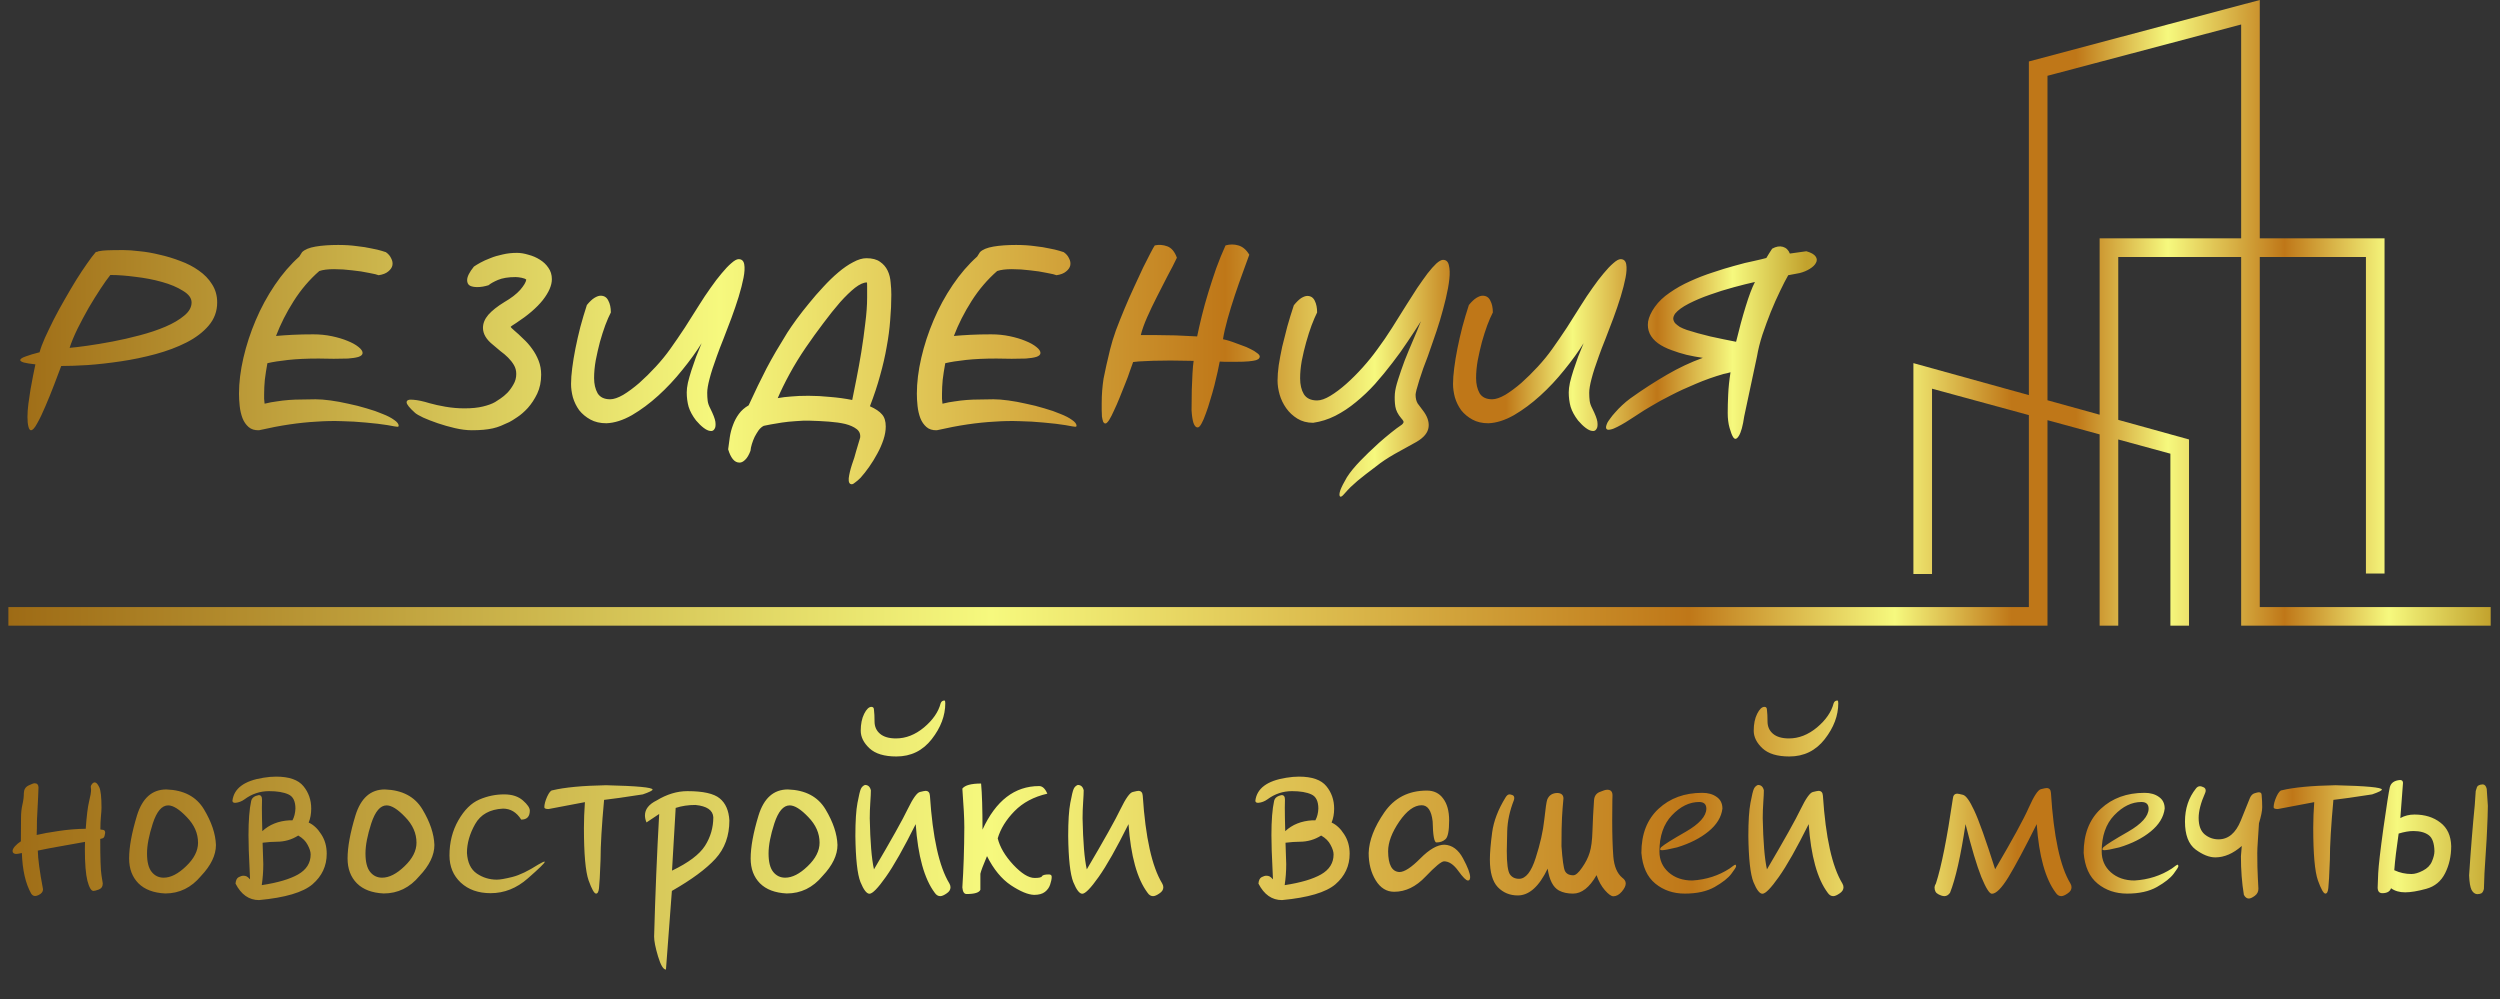 <svg width="2685" height="1073" viewBox="0 0 2685 1073" fill="none" xmlns="http://www.w3.org/2000/svg">
<rect x="0" y="0" width="2685" height="1073" fill="#333333" stroke="none"/>
<path d="M132.5 268.579C137.333 268.579 143.167 268.996 150 269.829C157 270.496 164.167 271.746 171.5 273.579C179 275.246 186.417 277.496 193.75 280.329C201.083 282.996 207.667 286.412 213.5 290.579C219.5 294.746 224.25 299.662 227.75 305.329C231.417 310.996 233.25 317.496 233.25 324.829C233.25 334.329 230.167 342.662 224 349.829C218 356.829 210.083 362.829 200.25 367.829C190.417 372.829 179.333 376.996 167 380.329C154.667 383.662 142.25 386.246 129.75 388.079C117.417 389.912 105.583 391.246 94.25 392.079C83.083 392.746 73.583 393.079 65.75 393.079C63.583 398.912 61 405.746 58 413.579C55 421.412 51.917 428.996 48.75 436.329C45.75 443.496 42.833 449.579 40 454.579C37.333 459.579 35.083 462.079 33.25 462.079C32.083 462.079 31.167 460.746 30.5 458.079C29.833 455.579 29.5 452.162 29.5 447.829C29.5 443.496 29.833 438.746 30.5 433.579C31.167 428.412 31.917 423.329 32.75 418.329C33.75 413.162 34.667 408.246 35.5 403.579C36.5 398.746 37.333 394.662 38 391.329C32.167 390.662 28 389.996 25.5 389.329C23 388.496 21.75 387.662 21.75 386.829C21.75 385.496 23.667 384.162 27.5 382.829C31.5 381.329 36.5 379.829 42.5 378.329C43.667 373.996 45.583 368.829 48.25 362.829C51.083 356.662 54.25 350.079 57.75 343.079C61.417 335.912 65.333 328.746 69.5 321.579C73.667 314.246 77.75 307.329 81.75 300.829C85.917 294.162 89.833 288.246 93.5 283.079C97.167 277.746 100.333 273.579 103 270.579C104 270.579 104.583 270.496 104.75 270.329C105.083 269.996 106 269.746 107.5 269.579C109 269.246 111.583 268.996 115.25 268.829C118.917 268.662 124.667 268.579 132.5 268.579ZM74.75 373.579C79.25 373.246 85.583 372.496 93.75 371.329C102.083 370.162 111.083 368.662 120.75 366.829C130.417 364.996 140.25 362.746 150.25 360.079C160.417 357.412 169.583 354.329 177.75 350.829C185.917 347.329 192.583 343.412 197.75 339.079C203.083 334.746 205.75 329.996 205.75 324.829C205.75 320.162 202.667 315.996 196.5 312.329C190.5 308.496 183 305.329 174 302.829C165.167 300.329 155.667 298.496 145.5 297.329C135.5 295.996 126.5 295.329 118.5 295.329C115.667 298.829 112.167 303.746 108 310.079C103.833 316.412 99.583 323.246 95.25 330.579C91.083 337.912 87.083 345.412 83.25 353.079C79.583 360.579 76.75 367.412 74.75 373.579ZM338.928 428.829C343.428 428.829 348.761 429.246 354.928 430.079C361.094 430.912 367.428 432.079 373.928 433.579C380.594 434.912 387.178 436.579 393.678 438.579C400.178 440.412 405.928 442.412 410.928 444.579C416.094 446.579 420.261 448.746 423.428 451.079C426.594 453.246 428.178 455.329 428.178 457.329C428.178 457.996 427.678 458.329 426.678 458.329C425.844 458.329 422.344 457.746 416.178 456.579C410.178 455.579 402.428 454.662 392.928 453.829C384.428 452.996 375.844 452.496 367.178 452.329C358.511 451.996 349.511 452.162 340.178 452.829C330.844 453.329 321.094 454.329 310.928 455.829C300.761 457.329 289.844 459.412 278.178 462.079C273.511 462.246 269.761 461.079 266.928 458.579C264.094 456.079 261.928 452.912 260.428 449.079C258.928 445.079 257.928 440.746 257.428 436.079C256.928 431.412 256.678 426.996 256.678 422.829C256.678 410.829 258.261 397.996 261.428 384.329C264.594 370.662 269.011 357.162 274.678 343.829C280.344 330.496 287.178 317.912 295.178 306.079C303.178 294.246 311.928 284.079 321.428 275.579L324.428 270.829C327.261 267.996 332.094 265.996 338.928 264.829C345.761 263.662 353.844 263.079 363.178 263.079C370.511 263.079 377.178 263.496 383.178 264.329C389.344 264.996 394.594 265.829 398.928 266.829C403.428 267.662 407.011 268.496 409.678 269.329C412.344 270.162 413.928 270.662 414.428 270.829C417.094 272.662 419.011 274.912 420.178 277.579C421.511 280.079 421.928 282.579 421.428 285.079C420.928 287.412 419.428 289.579 416.928 291.579C414.594 293.579 411.178 294.912 406.678 295.579C405.178 294.912 401.678 294.079 396.178 293.079C390.844 291.912 384.844 290.996 378.178 290.329C371.678 289.496 365.178 289.079 358.678 289.079C352.178 289.079 346.928 289.746 342.928 291.079C332.428 300.246 323.261 310.996 315.428 323.329C307.594 335.662 301.261 348.162 296.428 360.829C301.761 360.329 307.761 359.912 314.428 359.579C321.094 359.246 328.428 359.079 336.428 359.079C343.428 359.079 350.094 359.746 356.428 361.079C362.761 362.412 368.344 364.079 373.178 366.079C378.178 368.079 382.094 370.246 384.928 372.579C387.928 374.912 389.428 377.079 389.428 379.079C389.428 380.912 387.928 382.329 384.928 383.329C382.094 384.162 378.344 384.746 373.678 385.079C369.178 385.246 364.094 385.329 358.428 385.329C352.928 385.162 347.511 385.079 342.178 385.079C329.511 385.079 318.594 385.579 309.428 386.579C300.261 387.579 292.844 388.746 287.178 390.079C286.011 396.412 285.094 402.329 284.428 407.829C283.928 413.162 283.678 418.246 283.678 423.079C283.678 424.912 283.678 426.662 283.678 428.329C283.844 429.996 284.011 431.746 284.178 433.579C288.844 432.412 293.261 431.579 297.428 431.079C301.594 430.412 305.844 429.912 310.178 429.579C314.511 429.246 319.011 429.079 323.678 429.079C328.344 428.912 333.428 428.829 338.928 428.829ZM555.205 271.579C559.038 271.579 563.122 272.246 567.455 273.579C571.955 274.746 576.038 276.496 579.705 278.829C583.538 281.162 586.622 284.079 588.955 287.579C591.455 291.079 592.705 295.162 592.705 299.829C592.705 306.496 589.455 313.996 582.955 322.329C576.455 330.496 566.955 338.662 554.455 346.829C550.455 349.329 548.455 350.746 548.455 351.079C548.455 351.412 549.788 352.746 552.455 355.079C555.455 357.579 558.622 360.496 561.955 363.829C565.455 366.996 568.622 370.579 571.455 374.579C574.288 378.412 576.622 382.662 578.455 387.329C580.288 391.996 581.205 396.996 581.205 402.329C581.205 409.996 579.788 416.829 576.955 422.829C574.122 428.662 570.788 433.746 566.955 438.079C563.122 442.246 559.288 445.579 555.455 448.079C551.788 450.579 548.955 452.329 546.955 453.329C543.788 454.829 540.788 456.162 537.955 457.329C535.122 458.496 532.205 459.412 529.205 460.079C526.205 460.746 522.872 461.246 519.205 461.579C515.538 461.912 511.372 462.079 506.705 462.079C501.205 462.079 495.205 461.329 488.705 459.829C482.205 458.329 476.038 456.579 470.205 454.579C464.372 452.579 459.205 450.579 454.705 448.579C450.205 446.412 447.288 444.746 445.955 443.579C439.788 438.079 436.705 434.246 436.705 432.079C436.705 429.746 439.038 428.829 443.705 429.329C448.538 429.662 454.455 430.912 461.455 433.079C466.122 434.412 471.788 435.662 478.455 436.829C485.288 437.996 492.038 438.579 498.705 438.579C506.705 438.579 513.372 437.912 518.705 436.579C524.205 435.246 528.538 433.662 531.705 431.829C533.038 430.996 534.955 429.746 537.455 428.079C539.955 426.412 542.455 424.329 544.955 421.829C547.455 419.162 549.622 416.162 551.455 412.829C553.455 409.496 554.455 405.746 554.455 401.579C554.455 398.079 553.622 394.912 551.955 392.079C550.288 389.246 548.205 386.579 545.705 384.079C543.205 381.579 540.455 379.246 537.455 377.079C534.622 374.746 531.955 372.496 529.455 370.329C522.288 364.662 518.705 358.579 518.705 352.079C518.705 347.246 520.622 342.579 524.455 338.079C528.455 333.579 534.122 329.079 541.455 324.579C548.955 320.246 554.705 315.829 558.705 311.329C562.705 306.662 564.872 302.996 565.205 300.329C564.372 299.496 562.705 298.829 560.205 298.329C557.705 297.829 555.538 297.579 553.705 297.579C546.038 297.579 539.788 298.579 534.955 300.579C530.288 302.579 526.872 304.496 524.705 306.329C520.372 307.662 516.372 308.329 512.705 308.329C509.372 308.329 506.705 307.829 504.705 306.829C502.705 305.662 501.705 303.662 501.705 300.829C501.705 297.162 504.122 292.329 508.955 286.329C510.622 285.162 512.955 283.746 515.955 282.079C518.955 280.412 522.455 278.829 526.455 277.329C530.455 275.662 534.872 274.329 539.705 273.329C544.538 272.162 549.705 271.579 555.205 271.579ZM793.303 278.329C796.636 278.329 798.636 280.162 799.303 283.829C799.969 287.496 799.719 292.329 798.553 298.329C797.386 304.329 795.636 311.162 793.303 318.829C790.969 326.329 788.386 333.912 785.553 341.579C782.719 349.246 779.886 356.662 777.053 363.829C774.219 370.829 771.886 376.912 770.053 382.079C766.386 392.079 763.719 400.329 762.053 406.829C760.386 413.162 759.553 418.162 759.553 421.829C759.553 424.996 759.719 427.912 760.053 430.579C760.386 433.079 761.303 435.746 762.803 438.579C765.969 444.912 767.803 449.662 768.303 452.829C768.803 456.662 768.469 459.329 767.303 460.829C766.303 462.496 764.803 463.162 762.803 462.829C760.803 462.662 758.469 461.579 755.803 459.579C753.136 457.579 750.386 454.912 747.553 451.579C743.719 446.579 741.053 441.662 739.553 436.829C738.219 431.996 737.553 426.829 737.553 421.329C737.553 418.496 737.969 415.079 738.803 411.079C739.803 406.912 741.053 402.496 742.553 397.829C744.053 393.162 745.719 388.329 747.553 383.329C749.553 378.329 751.553 373.412 753.553 368.579C747.886 377.746 740.969 387.329 732.803 397.329C724.803 407.329 716.219 416.496 707.053 424.829C697.886 433.162 688.469 440.162 678.803 445.829C669.136 451.329 659.969 454.246 651.303 454.579C644.636 454.579 638.886 453.246 634.053 450.579C629.219 447.912 625.219 444.579 622.053 440.579C619.053 436.412 616.803 431.829 615.303 426.829C613.969 421.829 613.303 416.996 613.303 412.329C613.303 407.496 613.719 401.829 614.553 395.329C615.386 388.662 616.553 381.579 618.053 374.079C619.553 366.579 621.303 358.912 623.303 351.079C625.469 343.079 627.803 335.246 630.303 327.579C633.303 323.912 636.053 321.329 638.553 319.829C641.053 318.329 643.219 317.579 645.053 317.579C648.886 317.579 651.636 319.329 653.303 322.829C655.136 326.162 656.053 330.412 656.053 335.579C654.219 339.079 652.219 343.662 650.053 349.329C648.053 354.829 646.136 360.829 644.303 367.329C642.636 373.662 641.136 380.246 639.803 387.079C638.636 393.746 638.053 400.079 638.053 406.079C638.053 412.412 639.303 417.829 641.803 422.329C644.469 426.662 648.969 428.829 655.303 428.829C659.136 428.829 663.803 427.246 669.303 424.079C674.803 420.746 680.553 416.496 686.553 411.329C692.553 405.996 698.469 400.162 704.303 393.829C710.136 387.496 715.303 381.162 719.803 374.829C724.803 367.829 730.053 360.162 735.553 351.829C741.053 343.329 746.219 335.162 751.053 327.329C754.886 321.162 758.886 315.162 763.053 309.329C767.219 303.329 771.219 298.079 775.053 293.579C778.886 288.912 782.386 285.246 785.553 282.579C788.719 279.746 791.303 278.329 793.303 278.329ZM865.541 373.079C859.041 382.579 853.208 392.079 848.041 401.579C842.874 411.079 838.624 419.746 835.291 427.579C839.958 426.746 844.791 426.162 849.791 425.829C854.791 425.329 860.958 425.079 868.291 425.079C875.791 425.079 883.624 425.496 891.791 426.329C899.958 426.996 907.791 428.079 915.291 429.579C916.458 423.746 917.958 416.246 919.791 407.079C921.624 397.912 923.374 388.246 925.041 378.079C926.708 367.746 928.124 357.496 929.291 347.329C930.624 336.996 931.291 327.829 931.291 319.829C931.291 314.829 931.291 310.829 931.291 307.829C931.291 304.829 931.208 303.329 931.041 303.329C927.541 303.329 923.291 305.246 918.291 309.079C913.458 312.912 908.124 318.079 902.291 324.579C896.624 331.079 890.624 338.579 884.291 347.079C877.958 355.412 871.708 364.079 865.541 373.079ZM870.291 451.829C864.958 451.662 859.624 451.829 854.291 452.329C849.124 452.662 844.291 453.162 839.791 453.829C835.291 454.496 831.291 455.162 827.791 455.829C824.291 456.496 821.791 456.996 820.291 457.329C818.291 458.329 816.458 459.912 814.791 462.079C813.291 464.246 811.874 466.579 810.541 469.079C809.374 471.579 808.374 474.162 807.541 476.829C806.708 479.496 806.208 481.912 806.041 484.079C804.374 488.579 802.458 491.829 800.291 493.829C798.291 495.829 796.291 496.829 794.291 496.829C791.458 496.829 789.041 495.579 787.041 493.079C785.041 490.579 783.374 487.079 782.041 482.579C782.541 478.412 783.124 474.079 783.791 469.579C784.458 465.079 785.624 460.662 787.291 456.329C788.791 452.162 790.874 448.246 793.541 444.579C796.208 440.912 799.708 437.829 804.041 435.329C807.708 427.496 811.041 420.412 814.041 414.079C817.208 407.746 820.291 401.579 823.291 395.579C826.458 389.579 829.791 383.579 833.291 377.579C836.958 371.412 841.041 364.662 845.541 357.329C848.208 353.162 851.541 348.329 855.541 342.829C859.708 337.162 864.208 331.412 869.041 325.579C873.874 319.579 878.958 313.746 884.291 308.079C889.624 302.246 894.958 297.079 900.291 292.579C905.791 287.912 911.124 284.246 916.291 281.579C921.458 278.746 926.208 277.329 930.541 277.329C936.708 277.329 941.541 278.579 945.041 281.079C948.708 283.579 951.458 286.746 953.291 290.579C955.124 294.412 956.208 298.662 956.541 303.329C957.041 307.829 957.291 312.246 957.291 316.579C957.291 325.579 956.874 334.746 956.041 344.079C955.374 353.246 954.124 362.746 952.291 372.579C950.624 382.246 948.291 392.412 945.291 403.079C942.458 413.579 938.791 424.662 934.291 436.329C940.291 438.996 944.624 441.912 947.291 445.079C949.958 448.079 951.291 452.412 951.291 458.079C951.291 462.579 950.458 467.329 948.791 472.329C947.124 477.329 944.958 482.246 942.291 487.079C939.624 492.079 936.708 496.829 933.541 501.329C930.374 505.829 927.291 509.746 924.291 513.079C922.124 515.246 920.208 516.912 918.541 518.079C917.041 519.412 915.791 520.079 914.791 520.079C912.291 520.079 911.208 517.912 911.541 513.579C912.041 509.412 913.208 504.496 915.041 498.829C916.874 493.829 918.374 488.996 919.541 484.329C920.874 479.662 922.291 474.912 923.791 470.079C924.291 466.246 923.041 463.162 920.041 460.829C917.041 458.496 912.958 456.662 907.791 455.329C902.791 454.162 896.958 453.329 890.291 452.829C883.624 452.329 876.958 451.996 870.291 451.829ZM1066.96 428.829C1071.46 428.829 1076.79 429.246 1082.96 430.079C1089.12 430.912 1095.46 432.079 1101.96 433.579C1108.62 434.912 1115.21 436.579 1121.71 438.579C1128.21 440.412 1133.96 442.412 1138.96 444.579C1144.12 446.579 1148.29 448.746 1151.46 451.079C1154.62 453.246 1156.21 455.329 1156.21 457.329C1156.21 457.996 1155.71 458.329 1154.71 458.329C1153.87 458.329 1150.37 457.746 1144.21 456.579C1138.21 455.579 1130.46 454.662 1120.96 453.829C1112.46 452.996 1103.87 452.496 1095.21 452.329C1086.54 451.996 1077.54 452.162 1068.21 452.829C1058.87 453.329 1049.12 454.329 1038.96 455.829C1028.79 457.329 1017.87 459.412 1006.21 462.079C1001.54 462.246 997.788 461.079 994.955 458.579C992.122 456.079 989.955 452.912 988.455 449.079C986.955 445.079 985.955 440.746 985.455 436.079C984.955 431.412 984.705 426.996 984.705 422.829C984.705 410.829 986.288 397.996 989.455 384.329C992.622 370.662 997.038 357.162 1002.71 343.829C1008.37 330.496 1015.21 317.912 1023.21 306.079C1031.21 294.246 1039.96 284.079 1049.46 275.579L1052.46 270.829C1055.29 267.996 1060.12 265.996 1066.96 264.829C1073.79 263.662 1081.87 263.079 1091.21 263.079C1098.54 263.079 1105.21 263.496 1111.21 264.329C1117.37 264.996 1122.62 265.829 1126.96 266.829C1131.46 267.662 1135.04 268.496 1137.71 269.329C1140.37 270.162 1141.96 270.662 1142.46 270.829C1145.12 272.662 1147.04 274.912 1148.21 277.579C1149.54 280.079 1149.96 282.579 1149.46 285.079C1148.96 287.412 1147.46 289.579 1144.96 291.579C1142.62 293.579 1139.21 294.912 1134.71 295.579C1133.21 294.912 1129.71 294.079 1124.21 293.079C1118.87 291.912 1112.87 290.996 1106.21 290.329C1099.71 289.496 1093.21 289.079 1086.71 289.079C1080.21 289.079 1074.96 289.746 1070.96 291.079C1060.46 300.246 1051.29 310.996 1043.46 323.329C1035.62 335.662 1029.29 348.162 1024.46 360.829C1029.79 360.329 1035.79 359.912 1042.46 359.579C1049.12 359.246 1056.46 359.079 1064.46 359.079C1071.46 359.079 1078.12 359.746 1084.46 361.079C1090.79 362.412 1096.37 364.079 1101.21 366.079C1106.21 368.079 1110.12 370.246 1112.96 372.579C1115.96 374.912 1117.46 377.079 1117.46 379.079C1117.46 380.912 1115.96 382.329 1112.96 383.329C1110.12 384.162 1106.37 384.746 1101.71 385.079C1097.21 385.246 1092.12 385.329 1086.46 385.329C1080.96 385.162 1075.54 385.079 1070.21 385.079C1057.54 385.079 1046.62 385.579 1037.46 386.579C1028.29 387.579 1020.87 388.746 1015.21 390.079C1014.04 396.412 1013.12 402.329 1012.46 407.829C1011.96 413.162 1011.71 418.246 1011.71 423.079C1011.71 424.912 1011.71 426.662 1011.71 428.329C1011.87 429.996 1012.04 431.746 1012.21 433.579C1016.87 432.412 1021.29 431.579 1025.46 431.079C1029.62 430.412 1033.87 429.912 1038.21 429.579C1042.54 429.246 1047.04 429.079 1051.71 429.079C1056.37 428.912 1061.46 428.829 1066.96 428.829ZM1216.98 388.829C1216.15 391.162 1214.98 394.412 1213.48 398.579C1212.15 402.746 1210.48 407.246 1208.48 412.079C1206.65 416.912 1204.65 421.912 1202.48 427.079C1200.48 432.079 1198.48 436.662 1196.48 440.829C1194.65 444.996 1192.9 448.412 1191.23 451.079C1189.57 453.579 1188.23 454.829 1187.23 454.829C1186.23 454.829 1185.4 454.162 1184.73 452.829C1184.23 451.329 1183.82 449.496 1183.48 447.329C1183.32 445.162 1183.23 442.829 1183.23 440.329C1183.23 437.662 1183.23 435.162 1183.23 432.829C1183.23 428.162 1183.4 423.746 1183.73 419.579C1184.07 415.246 1184.57 410.912 1185.23 406.579C1186.07 402.079 1187.07 397.329 1188.23 392.329C1189.4 387.329 1190.73 381.662 1192.23 375.329C1193.73 369.162 1195.82 362.329 1198.48 354.829C1201.32 347.329 1204.4 339.579 1207.73 331.579C1211.07 323.579 1214.48 315.829 1217.98 308.329C1221.48 300.662 1224.73 293.662 1227.73 287.329C1230.9 280.996 1233.57 275.746 1235.73 271.579C1237.9 267.412 1239.4 264.746 1240.23 263.579C1244.73 262.579 1249.23 262.912 1253.73 264.579C1258.23 266.246 1261.65 270.329 1263.98 276.829C1261.32 282.496 1257.98 288.996 1253.98 296.329C1250.15 303.662 1246.32 311.162 1242.48 318.829C1238.65 326.329 1235.15 333.662 1231.98 340.829C1228.82 347.996 1226.57 354.329 1225.23 359.829C1229.07 359.829 1233.48 359.829 1238.48 359.829C1243.65 359.829 1248.9 359.912 1254.23 360.079C1259.73 360.079 1265.15 360.246 1270.48 360.579C1275.98 360.746 1281.07 360.996 1285.73 361.329C1287.07 354.829 1288.73 347.496 1290.73 339.329C1292.73 331.162 1295.07 322.746 1297.73 314.079C1300.4 305.412 1303.23 296.746 1306.23 288.079C1309.4 279.412 1312.73 271.246 1316.23 263.579C1320.9 262.246 1325.48 262.246 1329.98 263.579C1334.65 264.912 1338.57 268.246 1341.73 273.579C1339.9 278.746 1337.57 285.162 1334.73 292.829C1331.9 300.496 1329.07 308.579 1326.23 317.079C1323.4 325.579 1320.82 333.996 1318.48 342.329C1316.15 350.662 1314.48 357.996 1313.48 364.329C1313.65 364.329 1314.73 364.579 1316.73 365.079C1318.73 365.579 1321.15 366.329 1323.98 367.329C1326.98 368.329 1330.15 369.496 1333.48 370.829C1336.98 371.996 1340.15 373.329 1342.98 374.829C1345.82 376.162 1348.15 377.579 1349.98 379.079C1351.98 380.412 1352.98 381.746 1352.98 383.079C1352.98 383.579 1352.73 384.162 1352.23 384.829C1351.9 385.496 1350.82 386.162 1348.98 386.829C1347.32 387.329 1344.73 387.746 1341.23 388.079C1337.9 388.412 1333.15 388.579 1326.98 388.579H1315.73C1313.9 388.579 1311.98 388.496 1309.98 388.329C1309.48 390.996 1308.73 394.662 1307.73 399.329C1306.73 403.829 1305.57 408.746 1304.23 414.079C1302.9 419.246 1301.4 424.496 1299.73 429.829C1298.23 435.162 1296.65 439.996 1294.98 444.329C1293.48 448.662 1291.98 452.162 1290.48 454.829C1288.98 457.662 1287.57 459.079 1286.23 459.079C1284.4 459.079 1282.9 457.412 1281.73 454.079C1280.73 450.746 1280.07 446.246 1279.73 440.579C1279.73 432.746 1279.82 425.412 1279.98 418.579C1280.15 412.746 1280.4 406.912 1280.73 401.079C1281.07 395.079 1281.48 390.579 1281.98 387.579C1277.48 387.412 1272.23 387.329 1266.23 387.329C1260.23 387.162 1254.15 387.162 1247.98 387.329C1241.82 387.329 1235.9 387.496 1230.23 387.829C1224.73 387.996 1220.32 388.329 1216.98 388.829ZM1549.83 279.079C1553.16 279.079 1555.25 280.996 1556.08 284.829C1557.08 288.662 1557.25 293.662 1556.58 299.829C1555.91 305.996 1554.66 312.912 1552.83 320.579C1551 328.246 1548.91 335.996 1546.58 343.829C1544.25 351.496 1541.83 358.829 1539.33 365.829C1537 372.662 1535 378.412 1533.33 383.079C1531.83 386.912 1530.25 391.079 1528.58 395.579C1527.08 400.079 1525.66 404.329 1524.33 408.329C1523.16 412.162 1522.16 415.579 1521.33 418.579C1520.66 421.412 1520.33 423.162 1520.33 423.829C1520.33 427.662 1521.08 430.829 1522.58 433.329C1524.25 435.662 1526 437.996 1527.83 440.329C1532.83 446.662 1535 452.746 1534.33 458.579C1533.66 464.579 1529.33 469.912 1521.33 474.579C1513.5 478.912 1505.66 483.246 1497.83 487.579C1490 492.079 1483.5 496.412 1478.33 500.579C1474 503.912 1470.16 506.829 1466.83 509.329C1463.66 511.829 1460.75 514.162 1458.08 516.329C1455.41 518.662 1452.91 520.912 1450.58 523.079C1448.41 525.246 1446.16 527.662 1443.83 530.329C1441.5 533.162 1439.91 534.079 1439.08 533.079C1438.25 532.079 1438.41 529.829 1439.58 526.329C1440.91 522.829 1443.25 518.246 1446.58 512.579C1450.08 507.079 1455 501.079 1461.33 494.579C1463.33 492.579 1466.08 489.829 1469.58 486.329C1473.08 482.996 1476.91 479.412 1481.08 475.579C1485.25 471.912 1489.5 468.329 1493.83 464.829C1498.16 461.329 1502.08 458.412 1505.58 456.079C1506.41 455.412 1507 454.662 1507.33 453.829C1507.83 452.996 1507 451.412 1504.83 449.079C1501.33 444.912 1499.25 440.746 1498.58 436.579C1497.91 432.246 1497.75 427.662 1498.08 422.829C1498.41 418.829 1499.58 413.746 1501.58 407.579C1503.58 401.246 1505.91 394.496 1508.58 387.329C1511.41 380.162 1514.41 372.912 1517.58 365.579C1520.75 358.246 1523.58 351.412 1526.08 345.079C1521.75 351.912 1517 359.162 1511.83 366.829C1506.83 374.496 1501.33 382.162 1495.33 389.829C1489.5 397.496 1483.33 404.996 1476.83 412.329C1470.33 419.496 1463.5 425.996 1456.33 431.829C1449.33 437.662 1441.91 442.579 1434.08 446.579C1426.41 450.412 1418.5 452.912 1410.33 454.079C1403.83 454.079 1398.16 452.579 1393.33 449.579C1388.5 446.579 1384.5 442.829 1381.33 438.329C1378.16 433.829 1375.83 428.996 1374.33 423.829C1372.83 418.496 1372.08 413.496 1372.08 408.829C1372.08 403.996 1372.5 398.496 1373.33 392.329C1374.33 385.996 1375.58 379.329 1377.08 372.329C1378.75 365.329 1380.58 358.079 1382.58 350.579C1384.75 342.912 1387.08 335.329 1389.58 327.829C1392.58 324.162 1395.25 321.579 1397.58 320.079C1400.08 318.579 1402.25 317.829 1404.08 317.829C1407.75 317.829 1410.41 319.579 1412.08 323.079C1413.75 326.412 1414.58 330.579 1414.58 335.579C1412.75 339.246 1410.75 343.912 1408.58 349.579C1406.58 355.079 1404.66 361.079 1402.83 367.579C1401 374.079 1399.41 380.746 1398.08 387.579C1396.91 394.246 1396.33 400.496 1396.33 406.329C1396.33 413.162 1397.66 418.829 1400.33 423.329C1403.16 427.829 1407.91 430.079 1414.58 430.079C1418.58 430.079 1423.33 428.412 1428.83 425.079C1434.33 421.746 1440 417.496 1445.83 412.329C1451.83 406.996 1457.75 401.079 1463.58 394.579C1469.41 388.079 1474.66 381.579 1479.33 375.079C1484.66 367.912 1489.91 360.246 1495.08 352.079C1500.25 343.746 1505.41 335.496 1510.58 327.329C1514.41 321.162 1518.25 315.162 1522.08 309.329C1526.08 303.496 1529.75 298.329 1533.08 293.829C1536.58 289.329 1539.75 285.746 1542.58 283.079C1545.58 280.412 1548 279.079 1549.83 279.079ZM1740.57 278.329C1743.9 278.329 1745.9 280.162 1746.57 283.829C1747.24 287.496 1746.99 292.329 1745.82 298.329C1744.65 304.329 1742.9 311.162 1740.57 318.829C1738.24 326.329 1735.65 333.912 1732.82 341.579C1729.99 349.246 1727.15 356.662 1724.32 363.829C1721.49 370.829 1719.15 376.912 1717.32 382.079C1713.65 392.079 1710.99 400.329 1709.32 406.829C1707.65 413.162 1706.82 418.162 1706.82 421.829C1706.82 424.996 1706.99 427.912 1707.32 430.579C1707.65 433.079 1708.57 435.746 1710.07 438.579C1713.24 444.912 1715.07 449.662 1715.57 452.829C1716.07 456.662 1715.74 459.329 1714.57 460.829C1713.57 462.496 1712.07 463.162 1710.07 462.829C1708.07 462.662 1705.74 461.579 1703.07 459.579C1700.4 457.579 1697.65 454.912 1694.82 451.579C1690.99 446.579 1688.32 441.662 1686.82 436.829C1685.49 431.996 1684.82 426.829 1684.82 421.329C1684.82 418.496 1685.24 415.079 1686.07 411.079C1687.07 406.912 1688.32 402.496 1689.82 397.829C1691.32 393.162 1692.99 388.329 1694.82 383.329C1696.82 378.329 1698.82 373.412 1700.82 368.579C1695.15 377.746 1688.24 387.329 1680.07 397.329C1672.07 407.329 1663.49 416.496 1654.32 424.829C1645.15 433.162 1635.74 440.162 1626.07 445.829C1616.4 451.329 1607.24 454.246 1598.57 454.579C1591.9 454.579 1586.15 453.246 1581.32 450.579C1576.49 447.912 1572.49 444.579 1569.32 440.579C1566.32 436.412 1564.07 431.829 1562.57 426.829C1561.24 421.829 1560.57 416.996 1560.57 412.329C1560.57 407.496 1560.99 401.829 1561.82 395.329C1562.65 388.662 1563.82 381.579 1565.32 374.079C1566.82 366.579 1568.57 358.912 1570.57 351.079C1572.74 343.079 1575.07 335.246 1577.57 327.579C1580.57 323.912 1583.32 321.329 1585.82 319.829C1588.32 318.329 1590.49 317.579 1592.32 317.579C1596.15 317.579 1598.9 319.329 1600.57 322.829C1602.4 326.162 1603.32 330.412 1603.32 335.579C1601.49 339.079 1599.49 343.662 1597.32 349.329C1595.32 354.829 1593.4 360.829 1591.57 367.329C1589.9 373.662 1588.4 380.246 1587.07 387.079C1585.9 393.746 1585.32 400.079 1585.32 406.079C1585.32 412.412 1586.57 417.829 1589.07 422.329C1591.74 426.662 1596.24 428.829 1602.57 428.829C1606.4 428.829 1611.07 427.246 1616.57 424.079C1622.07 420.746 1627.82 416.496 1633.82 411.329C1639.82 405.996 1645.74 400.162 1651.57 393.829C1657.4 387.496 1662.57 381.162 1667.07 374.829C1672.07 367.829 1677.32 360.162 1682.82 351.829C1688.32 343.329 1693.49 335.162 1698.32 327.329C1702.15 321.162 1706.15 315.162 1710.32 309.329C1714.49 303.329 1718.49 298.079 1722.32 293.579C1726.15 288.912 1729.65 285.246 1732.82 282.579C1735.99 279.746 1738.57 278.329 1740.57 278.329ZM1811.56 354.329C1818.72 356.662 1827.14 358.996 1836.81 361.329C1846.64 363.496 1855.89 365.412 1864.56 367.079C1867.89 353.246 1871.31 340.662 1874.81 329.329C1878.31 317.829 1881.64 308.996 1884.81 302.829C1878.14 304.329 1870.47 306.246 1861.81 308.579C1853.14 310.912 1844.64 313.579 1836.31 316.579C1828.14 319.412 1820.64 322.579 1813.81 326.079C1806.97 329.579 1802.06 333.162 1799.06 336.829C1797.72 338.829 1797.06 340.662 1797.06 342.329C1797.22 343.996 1797.89 345.579 1799.06 347.079C1800.39 348.412 1802.06 349.746 1804.06 351.079C1806.22 352.246 1808.72 353.329 1811.56 354.329ZM1751.06 427.829C1764.39 418.329 1777.39 409.912 1790.06 402.579C1802.89 395.079 1815.81 388.996 1828.81 384.329C1822.97 383.496 1817.14 382.412 1811.31 381.079C1805.47 379.579 1800.14 377.912 1795.31 376.079C1789.64 374.079 1784.72 371.579 1780.56 368.579C1776.56 365.579 1773.64 362.162 1771.81 358.329C1769.97 354.329 1769.39 349.996 1770.06 345.329C1770.89 340.496 1773.31 335.246 1777.31 329.579C1781.31 323.912 1786.64 318.829 1793.31 314.329C1799.97 309.662 1807.22 305.579 1815.06 302.079C1823.06 298.412 1831.22 295.246 1839.56 292.579C1847.89 289.746 1855.81 287.329 1863.31 285.329C1870.81 283.162 1877.56 281.496 1883.56 280.329C1889.56 278.996 1894.06 277.912 1897.06 277.079C1897.89 275.579 1898.89 273.912 1900.06 272.079C1901.39 270.079 1902.47 268.412 1903.31 267.079C1907.47 264.746 1911.31 264.079 1914.81 265.079C1918.31 266.079 1920.81 268.496 1922.31 272.329L1940.06 269.829C1945.22 271.329 1948.56 273.246 1950.06 275.579C1951.56 277.746 1951.64 279.996 1950.31 282.329C1949.14 284.662 1946.89 286.829 1943.56 288.829C1940.39 290.829 1936.72 292.329 1932.56 293.329L1920.56 295.579C1918.06 299.912 1915.14 305.579 1911.81 312.579C1908.47 319.412 1905.14 326.912 1901.81 335.079C1898.64 343.079 1895.64 351.246 1892.81 359.579C1890.14 367.912 1888.22 375.579 1887.06 382.579L1873.31 447.079C1871.81 457.412 1869.89 464.412 1867.56 468.079C1865.22 471.912 1863.14 472.329 1861.31 469.329C1860.14 467.496 1858.89 464.246 1857.56 459.579C1856.22 454.912 1855.56 449.579 1855.56 443.579C1855.56 437.746 1855.72 431.162 1856.06 423.829C1856.39 416.329 1857.22 408.329 1858.56 399.829C1857.22 400.162 1855.97 400.496 1854.81 400.829C1853.81 400.996 1852.64 401.246 1851.31 401.579C1840.81 404.579 1830.72 408.162 1821.06 412.329C1811.39 416.329 1802.56 420.412 1794.56 424.579C1786.56 428.579 1779.56 432.412 1773.56 436.079C1767.56 439.579 1762.97 442.412 1759.81 444.579C1758.64 445.412 1756.72 446.662 1754.06 448.329C1751.56 449.996 1748.81 451.746 1745.81 453.579C1742.81 455.412 1739.81 457.079 1736.81 458.579C1733.97 460.079 1731.56 460.996 1729.56 461.329C1727.39 461.829 1725.97 461.579 1725.31 460.579C1724.47 459.579 1724.81 457.412 1726.31 454.079C1726.81 453.079 1727.81 451.579 1729.31 449.579C1730.81 447.412 1732.64 445.162 1734.81 442.829C1736.97 440.329 1739.39 437.829 1742.06 435.329C1744.89 432.662 1747.89 430.162 1751.06 427.829Z" fill="url(#paint0_linear)"/>
<path d="M13.496 914.018C13.496 912.504 14.404 910.738 16.221 908.72C18.138 906.701 20.207 904.986 22.427 903.573C22.528 893.28 22.578 884.905 22.578 878.446C22.578 873.199 23.083 868.406 24.092 864.066C25.101 859.727 25.605 855.64 25.605 851.806C25.706 847.971 27.371 845.246 30.601 843.632C33.931 842.017 36.1 841.21 37.109 841.21C39.733 841.21 41.146 842.623 41.348 845.448C41.348 848.173 40.793 860.03 39.683 881.02C39.683 887.175 39.582 892.423 39.38 896.762C45.132 895.349 52.902 893.936 62.69 892.523C72.58 891.01 82.368 890.202 92.056 890.102C93.065 876.176 94.276 866.387 95.689 860.736C97.101 855.085 97.808 850.897 97.808 848.173C97.808 847.366 97.757 846.811 97.656 846.508C97.555 846.104 97.505 845.65 97.505 845.146C97.505 844.035 97.959 842.976 98.867 841.967C99.775 840.857 100.734 840.302 101.743 840.302C103.358 840.302 104.972 842.017 106.587 845.448C108.201 848.778 109.009 856.145 109.009 867.548C109.009 869.566 108.807 872.644 108.403 876.781C108 880.818 107.798 885.51 107.798 890.858C108.403 890.959 109.412 891.111 110.825 891.312C112.238 891.514 112.944 892.574 112.944 894.491C112.944 894.895 112.743 895.904 112.339 897.519C112.036 899.032 111.279 899.991 110.068 900.395C108.958 900.697 108.151 900.899 107.646 901C107.646 921.788 108.101 934.856 109.009 940.204C109.917 945.451 110.371 948.327 110.371 948.832C110.371 952.061 108.958 954.231 106.133 955.341C103.408 956.35 101.491 956.854 100.381 956.854C97.959 956.854 95.789 953.222 93.872 945.956C92.056 938.69 91.147 927.338 91.147 911.898C91.147 909.376 91.198 906.802 91.299 904.179C83.024 905.692 73.993 907.307 64.204 909.022C54.416 910.738 46.545 912.252 40.591 913.563C40.793 922.545 42.609 936.067 46.04 954.13C46.141 954.534 46.191 954.887 46.191 955.189C46.191 957.712 44.627 959.73 41.499 961.244C40.086 961.951 38.825 962.304 37.715 962.304C35.999 962.304 34.587 961.446 33.477 959.73C27.422 948.933 24.092 934.402 23.486 916.137C20.863 916.742 18.744 917.095 17.129 917.196C14.707 916.894 13.496 915.834 13.496 914.018ZM138.677 922.04C138.677 909.729 141.502 894.289 147.153 875.722C152.905 857.154 163.4 847.87 178.638 847.87C197.407 848.476 210.879 855.59 219.053 869.213C227.227 882.836 231.515 895.601 231.919 907.509C231.919 918.407 226.571 929.507 215.874 940.81C205.48 953.323 192.664 959.579 177.427 959.579C164.914 958.974 155.327 955.341 148.667 948.681C142.007 941.92 138.677 933.039 138.677 922.04ZM157.9 916.591C157.9 925.673 159.565 932.283 162.896 936.42C166.226 940.557 170.514 942.626 175.762 942.626C183.33 942.626 191.353 938.539 199.829 930.365C208.407 922.191 212.695 913.765 212.695 905.087C212.695 894.996 208.659 885.813 200.586 877.538C192.614 869.162 185.954 864.975 180.605 864.975C173.844 864.975 168.345 871.433 164.106 884.35C159.969 897.165 157.9 907.912 157.9 916.591ZM249.629 859.979C251.243 846.76 262.293 838.536 282.778 835.307C287.622 834.499 292.163 834.096 296.401 834.096C310.529 834.096 320.368 837.527 325.918 844.389C331.468 851.15 334.243 859.172 334.243 868.456C334.243 874.006 333.335 879.001 331.519 883.441C336.665 885.762 341.156 889.95 344.99 896.005C348.926 901.959 350.894 908.922 350.894 916.894C350.894 930.012 345.798 940.961 335.605 949.74C325.413 958.419 306.291 964.07 278.237 966.693C267.44 966.693 259.014 960.79 252.959 948.983C253.262 945.351 254.422 943.03 256.44 942.021C258.56 941.011 260.073 940.507 260.981 940.507C262.697 940.507 264.009 940.759 264.917 941.264C265.926 941.768 267.137 942.828 268.55 944.442C268.146 936.269 267.692 925.875 267.188 913.261C266.986 907.509 266.885 902.06 266.885 896.913C266.885 881.171 267.843 868.961 269.761 860.282C270.467 856.952 273.192 854.833 277.935 853.925C280.256 853.925 281.416 855.539 281.416 858.769C281.315 861.19 281.265 864.066 281.265 867.396C281.265 873.855 281.416 882.281 281.719 892.675C289.287 885.611 298.975 881.726 310.781 881.02H314.111C316.029 877.488 317.088 873.3 317.29 868.456C317.29 860.484 314.767 855.388 309.722 853.168C304.676 850.847 297.764 849.687 288.984 849.687C279.297 849.687 270.518 852.613 262.646 858.466C259.619 860.686 256.289 861.947 252.656 862.25C250.638 862.25 249.629 861.493 249.629 859.979ZM281.113 950.648C298.268 948.025 311.286 944.19 320.166 939.145C329.147 933.998 333.638 926.833 333.638 917.65C333.638 914.825 332.578 911.444 330.459 907.509C328.441 903.472 325.06 900.092 320.317 897.367C313.354 901.807 305.635 904.027 297.158 904.027C292.819 904.027 287.773 904.381 282.021 905.087C282.223 911.142 282.476 918.811 282.778 928.095C282.778 935.764 282.223 943.282 281.113 950.648ZM373.296 922.04C373.296 909.729 376.121 894.289 381.772 875.722C387.524 857.154 398.019 847.87 413.257 847.87C432.026 848.476 445.498 855.59 453.672 869.213C461.846 882.836 466.134 895.601 466.538 907.509C466.538 918.407 461.19 929.507 450.493 940.81C440.099 953.323 427.284 959.579 412.046 959.579C399.533 958.974 389.946 955.341 383.286 948.681C376.626 941.92 373.296 933.039 373.296 922.04ZM392.52 916.591C392.52 925.673 394.185 932.283 397.515 936.42C400.845 940.557 405.133 942.626 410.381 942.626C417.949 942.626 425.972 938.539 434.448 930.365C443.026 922.191 447.314 913.765 447.314 905.087C447.314 894.996 443.278 885.813 435.205 877.538C427.233 869.162 420.573 864.975 415.225 864.975C408.464 864.975 402.964 871.433 398.726 884.35C394.588 897.165 392.52 907.912 392.52 916.591ZM482.734 918.71C482.734 904.683 485.913 892.12 492.271 881.02C498.628 869.919 506.095 862.502 514.673 858.769C523.25 855.035 532.181 853.168 541.465 853.168C549.941 853.168 556.652 855.338 561.597 859.677C566.541 864.016 569.014 867.649 569.014 870.575C569.014 877.034 565.936 880.263 559.78 880.263C554.836 872.392 548.327 868.456 540.254 868.456C526.126 869.162 516.136 874.713 510.283 885.106C504.43 895.5 501.504 905.793 501.504 915.985C502.109 926.278 505.591 933.645 511.948 938.085C518.407 942.525 525.622 944.745 533.594 944.745C537.025 944.745 542.575 943.786 550.244 941.869C557.913 939.952 567.197 935.512 578.096 928.549C581.729 926.43 583.949 925.37 584.756 925.37C584.958 925.37 585.059 925.471 585.059 925.673C585.059 926.884 579.004 932.787 566.895 943.383C554.886 953.979 541.566 959.276 526.934 959.276C513.714 959.276 503.018 955.492 494.844 947.924C486.771 940.355 482.734 930.618 482.734 918.71ZM584.604 867.094C584.604 863.965 585.614 860.131 587.632 855.59C589.751 851.049 591.668 848.778 593.384 848.778C606.2 845.65 625.373 843.834 650.903 843.329C684.204 844.136 700.854 845.701 700.854 848.021C700.854 849.031 697.373 850.746 690.41 853.168C670.934 856.195 657.059 858.163 648.784 859.071C646.261 886.62 645 908.013 645 923.251C644.395 939.599 643.84 949.791 643.335 953.827C642.931 957.763 641.872 959.73 640.156 959.73C638.239 959.73 635.565 954.988 632.134 945.502C628.804 935.915 627.139 917.095 627.139 889.042C627.139 880.465 627.492 871.282 628.198 861.493L589.146 868.91C586.219 868.91 584.705 868.305 584.604 867.094ZM692.681 875.722C692.681 869.162 696.868 863.814 705.244 859.677C716.243 853.017 727.243 849.687 738.242 849.687C755.094 849.687 766.649 852.26 772.905 857.406C779.263 862.553 782.744 870.474 783.35 881.171C783.35 897.72 778.354 911.444 768.364 922.343C758.374 933.241 742.783 944.745 721.592 956.854L715.234 1041.32C712.409 1041.32 709.583 1036.62 706.758 1027.24C703.932 1017.86 702.52 1010.74 702.52 1005.9C703.73 961.093 705.547 917.196 707.969 874.208L694.346 883.29C693.236 880.666 692.681 878.144 692.681 875.722ZM721.743 935.058C739.403 926.581 751.209 917.701 757.163 908.417C763.117 899.032 766.094 888.79 766.094 877.689C765.589 870.121 759.181 865.731 746.87 864.521C739.201 864.521 732.137 865.58 725.679 867.699L721.743 935.058ZM806.206 922.04C806.206 909.729 809.032 894.289 814.683 875.722C820.435 857.154 830.929 847.87 846.167 847.87C864.937 848.476 878.408 855.59 886.582 869.213C894.756 882.836 899.045 895.601 899.448 907.509C899.448 918.407 894.1 929.507 883.403 940.81C873.009 953.323 860.194 959.579 844.956 959.579C832.443 958.974 822.856 955.341 816.196 948.681C809.536 941.92 806.206 933.039 806.206 922.04ZM825.43 916.591C825.43 925.673 827.095 932.283 830.425 936.42C833.755 940.557 838.044 942.626 843.291 942.626C850.859 942.626 858.882 938.539 867.358 930.365C875.936 922.191 880.225 913.765 880.225 905.087C880.225 894.996 876.188 885.813 868.115 877.538C860.143 869.162 853.483 864.975 848.135 864.975C841.374 864.975 835.874 871.433 831.636 884.35C827.498 897.165 825.43 907.912 825.43 916.591ZM918.672 897.821C918.672 882.079 919.429 870.222 920.942 862.25C922.456 854.177 923.667 849.182 924.575 847.265C925.483 845.246 926.947 843.834 928.965 843.026C932.295 843.026 934.414 844.944 935.322 848.778C935.322 851.503 935.12 855.792 934.717 861.645C934.313 867.497 934.111 873.249 934.111 878.9C934.616 904.229 936.13 922.494 938.652 933.695C957.422 901.807 969.531 880.162 974.98 868.759C980.531 857.356 984.87 851.301 987.998 850.595C991.227 849.787 993.245 849.384 994.053 849.384C996.979 849.384 998.543 851.15 998.745 854.682C1001.67 899.385 1008.63 930.769 1019.63 948.832C1020.44 950.245 1020.84 951.607 1020.84 952.919C1020.84 955.543 1019.43 957.763 1016.61 959.579C1013.88 961.496 1011.61 962.455 1009.79 962.455C1007.47 962.455 1005.51 961.244 1003.89 958.822C992.69 943.887 985.879 919.315 983.457 885.106C970.641 910.839 959.945 929.76 951.367 941.869C942.891 953.878 937.038 959.882 933.809 959.882C930.781 959.882 927.552 955.694 924.121 947.318C920.791 938.842 918.975 922.343 918.672 897.821ZM924.424 784.75C924.424 777.686 925.635 771.682 928.057 766.737C930.579 761.692 933.203 759.169 935.928 759.169C937.744 759.169 938.652 760.279 938.652 762.499C939.056 765.627 939.258 769.765 939.258 774.911C939.258 780.36 941.226 784.75 945.161 788.08C949.097 791.41 954.798 793.075 962.266 793.075C972.861 793.075 982.902 789.14 992.388 781.269C1001.87 773.297 1007.83 764.669 1010.25 755.385C1010.96 753.367 1012.32 752.357 1014.34 752.357C1014.94 752.357 1015.24 753.316 1015.24 755.233C1015.24 768.554 1010.4 781.42 1000.71 793.832C991.025 806.244 978.361 812.45 962.72 812.45C949.702 812.45 940.065 809.524 933.809 803.671C927.552 797.818 924.424 791.511 924.424 784.75ZM1033.56 953.07C1034.87 933.191 1035.58 911.646 1035.68 888.437C1035.68 879.354 1034.97 865.53 1033.56 846.962C1036.39 843.329 1043.1 841.513 1053.69 841.513C1054.7 852.209 1055.21 868.708 1055.21 891.01C1069.53 859.828 1089.82 844.237 1116.05 844.237C1119.59 844.237 1122.51 846.962 1124.83 852.411C1110.3 855.741 1098.55 861.998 1089.57 871.181C1080.58 880.364 1074.58 890.102 1071.55 900.395C1073.87 909.779 1079.42 919.215 1088.2 928.7C1097.08 938.186 1104.75 942.929 1111.21 942.929C1115.85 942.929 1118.48 942.323 1119.08 941.112C1119.79 939.8 1122.26 939.145 1126.5 939.145C1128.52 939.145 1129.53 940.002 1129.53 941.718C1129.53 944.039 1128.97 946.814 1127.86 950.043C1126.85 953.171 1124.99 955.795 1122.26 957.914C1119.54 960.033 1115.65 961.093 1110.61 961.093C1104.15 960.891 1095.87 957.46 1085.78 950.8C1075.69 944.039 1067.11 933.594 1060.05 919.467C1056.01 928.952 1053.64 935.259 1052.93 938.388V955.644C1051.62 958.671 1046.68 960.185 1038.1 960.185C1035.48 960.185 1033.96 957.813 1033.56 953.07ZM1147.24 897.821C1147.24 882.079 1147.99 870.222 1149.51 862.25C1151.02 854.177 1152.23 849.182 1153.14 847.265C1154.05 845.246 1155.51 843.834 1157.53 843.026C1160.86 843.026 1162.98 844.944 1163.89 848.778C1163.89 851.503 1163.68 855.792 1163.28 861.645C1162.88 867.497 1162.68 873.249 1162.68 878.9C1163.18 904.229 1164.69 922.494 1167.22 933.695C1185.99 901.807 1198.1 880.162 1203.54 868.759C1209.1 857.356 1213.43 851.301 1216.56 850.595C1219.79 849.787 1221.81 849.384 1222.62 849.384C1225.54 849.384 1227.11 851.15 1227.31 854.682C1230.24 899.385 1237.2 930.769 1248.2 948.832C1249.01 950.245 1249.41 951.607 1249.41 952.919C1249.41 955.543 1248 957.763 1245.17 959.579C1242.45 961.496 1240.18 962.455 1238.36 962.455C1236.04 962.455 1234.07 961.244 1232.46 958.822C1221.25 943.887 1214.44 919.315 1212.02 885.106C1199.21 910.839 1188.51 929.76 1179.93 941.869C1171.46 953.878 1165.6 959.882 1162.37 959.882C1159.35 959.882 1156.12 955.694 1152.69 947.318C1149.36 938.842 1147.54 922.343 1147.24 897.821ZM1348.25 859.979C1349.87 846.76 1360.92 838.536 1381.4 835.307C1386.25 834.499 1390.79 834.096 1395.02 834.096C1409.15 834.096 1418.99 837.527 1424.54 844.389C1430.09 851.15 1432.87 859.172 1432.87 868.456C1432.87 874.006 1431.96 879.001 1430.14 883.441C1435.29 885.762 1439.78 889.95 1443.61 896.005C1447.55 901.959 1449.52 908.922 1449.52 916.894C1449.52 930.012 1444.42 940.961 1434.23 949.74C1424.04 958.419 1404.91 964.07 1376.86 966.693C1366.06 966.693 1357.64 960.79 1351.58 948.983C1351.88 945.351 1353.05 943.03 1355.06 942.021C1357.18 941.011 1358.7 940.507 1359.6 940.507C1361.32 940.507 1362.63 940.759 1363.54 941.264C1364.55 941.768 1365.76 942.828 1367.17 944.442C1366.77 936.269 1366.32 925.875 1365.81 913.261C1365.61 907.509 1365.51 902.06 1365.51 896.913C1365.51 881.171 1366.47 868.961 1368.38 860.282C1369.09 856.952 1371.81 854.833 1376.56 853.925C1378.88 853.925 1380.04 855.539 1380.04 858.769C1379.94 861.19 1379.89 864.066 1379.89 867.396C1379.89 873.855 1380.04 882.281 1380.34 892.675C1387.91 885.611 1397.6 881.726 1409.4 881.02H1412.73C1414.65 877.488 1415.71 873.3 1415.91 868.456C1415.91 860.484 1413.39 855.388 1408.34 853.168C1403.3 850.847 1396.39 849.687 1387.61 849.687C1377.92 849.687 1369.14 852.613 1361.27 858.466C1358.24 860.686 1354.91 861.947 1351.28 862.25C1349.26 862.25 1348.25 861.493 1348.25 859.979ZM1379.74 950.648C1396.89 948.025 1409.91 944.19 1418.79 939.145C1427.77 933.998 1432.26 926.833 1432.26 917.65C1432.26 914.825 1431.2 911.444 1429.08 907.509C1427.06 903.472 1423.68 900.092 1418.94 897.367C1411.98 901.807 1404.26 904.027 1395.78 904.027C1391.44 904.027 1386.4 904.381 1380.64 905.087C1380.85 911.142 1381.1 918.811 1381.4 928.095C1381.4 935.764 1380.85 943.282 1379.74 950.648ZM1469.95 916.137C1470.35 902.715 1475.96 888.184 1486.75 872.543C1497.55 856.902 1512.79 849.081 1532.47 849.081C1540.03 849.081 1545.89 851.957 1550.02 857.709C1554.26 863.36 1556.38 871.181 1556.38 881.171C1556.38 892.271 1555.07 898.982 1552.45 901.303C1549.92 903.624 1546.69 904.784 1542.76 904.784C1540.34 904.784 1538.97 897.266 1538.67 882.23C1537.36 870.626 1533.42 864.823 1526.87 864.823C1518.89 864.823 1510.87 870.676 1502.8 882.382C1494.83 894.088 1490.84 904.734 1490.84 914.32C1490.94 928.751 1494.98 936.168 1502.95 936.571C1508.3 936.571 1515.82 931.677 1525.5 921.889C1535.19 912.1 1543.82 907.206 1551.39 907.206C1559.66 907.61 1566.32 912.554 1571.37 922.04C1576.41 931.425 1578.94 938.135 1578.94 942.172C1578.94 942.878 1578.78 943.635 1578.48 944.442C1578.18 945.25 1577.52 945.653 1576.51 945.653C1574.6 945.653 1571.17 942.222 1566.22 935.36C1561.28 928.498 1556.18 925.067 1550.93 925.067C1548.11 925.067 1541.5 930.517 1531.1 941.415C1520.81 952.313 1509.56 957.763 1497.35 957.763C1489.17 957.763 1482.57 953.676 1477.52 945.502C1472.47 937.227 1469.95 927.439 1469.95 916.137ZM1600.13 923.251C1600.13 916.086 1600.93 906.399 1602.55 894.188C1604.16 881.978 1608.96 869.415 1616.93 856.498C1618.24 854.278 1619.65 853.168 1621.17 853.168C1621.97 853.168 1623.03 853.42 1624.35 853.925C1625.66 854.429 1626.31 855.489 1626.31 857.104C1626.31 857.81 1626.16 858.617 1625.86 859.525C1621.42 870.827 1619.05 881.877 1618.75 892.675C1618.44 903.472 1618.29 910.587 1618.29 914.018C1618.29 927.338 1619.4 935.663 1621.62 938.993C1623.84 942.222 1627.12 943.837 1631.46 943.837C1638.62 943.837 1644.58 936.369 1649.32 921.435C1654.17 906.399 1657.24 892.725 1658.55 880.414C1659.87 868.103 1660.93 860.888 1661.73 858.769C1663.65 854.026 1667.38 851.654 1672.93 851.654C1677.07 851.957 1679.14 853.925 1679.14 857.558C1679.14 858.668 1678.84 862.2 1678.23 868.153C1677.73 874.006 1677.37 881.423 1677.17 890.404C1677.07 899.385 1677.02 905.491 1677.02 908.72C1678.03 923.049 1679.24 931.879 1680.65 935.209C1682.17 938.438 1685.2 940.053 1689.74 940.053C1692.26 940.053 1695.39 937.328 1699.12 931.879C1702.96 926.43 1705.68 921.031 1707.29 915.683C1709.01 910.334 1710.02 902.514 1710.32 892.221C1710.62 881.827 1711.18 870.928 1711.99 859.525C1712.29 855.085 1714.31 852.108 1718.04 850.595C1721.78 848.98 1724.5 848.173 1726.22 848.173C1729.95 848.173 1731.82 850.191 1731.82 854.228C1731.82 855.136 1731.77 857.003 1731.67 859.828C1731.56 862.553 1731.51 869.717 1731.51 881.322C1731.51 896.661 1731.92 909.577 1732.72 920.072C1733.63 930.567 1736.81 938.085 1742.26 942.626C1744.78 944.442 1746.04 946.511 1746.04 948.832C1746.04 951.355 1744.63 954.281 1741.81 957.611C1738.98 960.941 1735.95 962.606 1732.72 962.606C1730.5 962.606 1727.48 960.437 1723.64 956.098C1719.81 951.658 1716.83 946.259 1714.71 939.901C1707.14 953.121 1698.72 959.73 1689.43 959.73C1683.48 959.73 1678.43 958.62 1674.3 956.4C1668.04 952.969 1664 945.149 1662.19 932.938C1653 952.112 1642.31 961.698 1630.1 961.698C1621.52 961.698 1614.36 958.721 1608.6 952.768C1602.95 946.713 1600.13 936.874 1600.13 923.251ZM1762.85 915.985C1762.85 895.803 1769 880.01 1781.31 868.607C1793.62 857.204 1809.27 851.503 1828.24 851.503C1834.49 851.503 1839.64 852.966 1843.68 855.893C1847.81 858.718 1849.88 862.906 1849.88 868.456C1848.77 877.538 1843.78 885.712 1834.9 892.978C1826.02 900.243 1814.77 905.945 1801.14 910.082C1792.87 912.1 1787.52 913.109 1785.1 913.109C1783.68 913.109 1782.98 912.756 1782.98 912.05C1782.98 911.545 1783.33 910.839 1784.04 909.931C1787.17 907.105 1796 901.555 1810.53 893.28C1825.06 884.905 1832.43 876.68 1832.63 868.607C1832.63 863.764 1830.05 861.342 1824.91 861.342C1814.51 861.342 1804.78 866.085 1795.69 875.57C1786.71 884.955 1782.22 897.922 1782.22 914.472C1782.22 923.554 1785.5 931.021 1792.06 936.874C1798.72 942.727 1807.2 945.653 1817.49 945.653C1832.43 944.745 1845.8 940.456 1857.6 932.787C1861.13 930.062 1863.15 928.7 1863.66 928.7C1864.26 928.7 1864.57 929.255 1864.57 930.365C1864.57 931.273 1862.85 933.998 1859.42 938.539C1855.99 943.08 1850.03 947.772 1841.56 952.616C1833.18 957.359 1822.49 959.73 1809.47 959.73C1797.16 959.73 1786.61 956.148 1777.83 948.983C1769.05 941.819 1764.06 930.819 1762.85 915.985ZM1877.73 897.821C1877.73 882.079 1878.49 870.222 1880 862.25C1881.52 854.177 1882.73 849.182 1883.64 847.265C1884.55 845.246 1886.01 843.834 1888.03 843.026C1891.36 843.026 1893.48 844.944 1894.38 848.778C1894.38 851.503 1894.18 855.792 1893.78 861.645C1893.38 867.497 1893.17 873.249 1893.17 878.9C1893.68 904.229 1895.19 922.494 1897.71 933.695C1916.48 901.807 1928.59 880.162 1934.04 868.759C1939.59 857.356 1943.93 851.301 1947.06 850.595C1950.29 849.787 1952.31 849.384 1953.12 849.384C1956.04 849.384 1957.61 851.15 1957.81 854.682C1960.73 899.385 1967.7 930.769 1978.7 948.832C1979.5 950.245 1979.91 951.607 1979.91 952.919C1979.91 955.543 1978.49 957.763 1975.67 959.579C1972.94 961.496 1970.67 962.455 1968.86 962.455C1966.54 962.455 1964.57 961.244 1962.95 958.822C1951.75 943.887 1944.94 919.315 1942.52 885.106C1929.7 910.839 1919.01 929.76 1910.43 941.869C1901.95 953.878 1896.1 959.882 1892.87 959.882C1889.84 959.882 1886.61 955.694 1883.18 947.318C1879.85 938.842 1878.04 922.343 1877.73 897.821ZM1883.49 784.75C1883.49 777.686 1884.7 771.682 1887.12 766.737C1889.64 761.692 1892.27 759.169 1894.99 759.169C1896.81 759.169 1897.71 760.279 1897.71 762.499C1898.12 765.627 1898.32 769.765 1898.32 774.911C1898.32 780.36 1900.29 784.75 1904.22 788.08C1908.16 791.41 1913.86 793.075 1921.33 793.075C1931.92 793.075 1941.96 789.14 1951.45 781.269C1960.94 773.297 1966.89 764.669 1969.31 755.385C1970.02 753.367 1971.38 752.357 1973.4 752.357C1974 752.357 1974.31 753.316 1974.31 755.233C1974.31 768.554 1969.46 781.42 1959.78 793.832C1950.09 806.244 1937.42 812.45 1921.78 812.45C1908.76 812.45 1899.13 809.524 1892.87 803.671C1886.61 797.818 1883.49 791.511 1883.49 784.75ZM2077.69 952.919C2077.79 951.607 2078.3 950.245 2079.2 948.832C2085.06 930.769 2091.11 900.395 2097.37 857.709C2097.67 854.177 2099.29 852.411 2102.21 852.411C2103.02 852.411 2104.99 852.815 2108.12 853.622C2111.34 854.328 2115.38 859.879 2120.22 870.272C2125.17 880.666 2132.69 901.757 2142.78 933.544C2161.45 901.757 2173.51 879.657 2178.96 867.245C2184.51 854.833 2188.84 848.274 2191.97 847.567C2195.2 846.76 2197.22 846.356 2198.03 846.356C2200.95 846.356 2202.52 848.122 2202.72 851.654C2205.65 898.376 2212.61 930.769 2223.61 948.832C2224.42 950.245 2224.82 951.607 2224.82 952.919C2224.82 955.543 2223.41 957.763 2220.58 959.579C2217.86 961.496 2215.59 962.455 2213.77 962.455C2211.45 962.455 2209.48 961.244 2207.87 958.822C2196.67 943.887 2189.85 919.315 2187.43 885.106C2174.62 910.839 2164.52 929.76 2157.16 941.869C2149.79 953.878 2143.84 959.882 2139.3 959.882C2136.67 959.882 2132.89 953.878 2127.94 941.869C2123.1 929.76 2117.45 910.839 2110.99 885.106C2105.84 919.315 2100.29 943.887 2094.34 958.822C2092.63 961.244 2090.61 962.455 2088.29 962.455C2086.47 962.455 2084.25 961.749 2081.63 960.336C2079 959.024 2077.69 956.552 2077.69 952.919ZM2237.84 915.985C2237.84 895.803 2243.99 880.01 2256.3 868.607C2268.61 857.204 2284.26 851.503 2303.23 851.503C2309.48 851.503 2314.63 852.966 2318.67 855.893C2322.8 858.718 2324.87 862.906 2324.87 868.456C2323.76 877.538 2318.77 885.712 2309.89 892.978C2301.01 900.243 2289.76 905.945 2276.13 910.082C2267.86 912.1 2262.51 913.109 2260.09 913.109C2258.68 913.109 2257.97 912.756 2257.97 912.05C2257.97 911.545 2258.32 910.839 2259.03 909.931C2262.16 907.105 2270.99 901.555 2285.52 893.28C2300.05 884.905 2307.42 876.68 2307.62 868.607C2307.62 863.764 2305.04 861.342 2299.9 861.342C2289.5 861.342 2279.77 866.085 2270.68 875.57C2261.7 884.955 2257.21 897.922 2257.21 914.472C2257.21 923.554 2260.49 931.021 2267.05 936.874C2273.71 942.727 2282.19 945.653 2292.48 945.653C2307.42 944.745 2320.79 940.456 2332.59 932.787C2336.12 930.062 2338.14 928.7 2338.65 928.7C2339.25 928.7 2339.56 929.255 2339.56 930.365C2339.56 931.273 2337.84 933.998 2334.41 938.539C2330.98 943.08 2325.02 947.772 2316.55 952.616C2308.17 957.359 2297.48 959.73 2284.46 959.73C2272.15 959.73 2261.6 956.148 2252.82 948.983C2244.04 941.819 2239.05 930.819 2237.84 915.985ZM2346.67 882.382C2346.67 868.456 2350.61 856.599 2358.48 846.811C2359.69 845.196 2361.15 844.389 2362.87 844.389C2363.77 844.389 2364.99 844.742 2366.5 845.448C2368.11 846.155 2368.92 847.366 2368.92 849.081C2368.92 849.888 2368.72 850.746 2368.32 851.654C2363.67 862.149 2361.35 871.08 2361.35 878.446C2361.35 886.62 2363.52 892.523 2367.86 896.156C2372.2 899.688 2377.15 901.454 2382.7 901.454C2393.19 901.454 2401.16 894.743 2406.61 881.322C2412.06 867.8 2415.34 859.677 2416.45 856.952C2417.66 854.228 2419.33 852.562 2421.45 851.957C2423.67 851.251 2425.18 850.897 2425.99 850.897C2428 850.897 2429.01 851.907 2429.01 853.925C2429.42 858.365 2429.62 862.704 2429.62 866.942C2429.62 870.777 2428.46 876.529 2426.14 884.198C2425.73 890.959 2425.33 897.266 2424.93 903.119C2424.52 908.871 2424.32 913.16 2424.32 915.985C2424.32 926.985 2424.52 935.915 2424.93 942.777C2425.33 949.639 2425.53 953.575 2425.53 954.584C2425.53 957.712 2424.22 960.235 2421.6 962.152C2418.97 964.07 2416.85 965.028 2415.24 965.028C2413.12 965.028 2411.35 963.716 2409.94 961.093C2407.82 948.378 2406.76 934.553 2406.76 919.618C2407.07 915.884 2407.37 912.201 2407.67 908.568C2398.39 916.742 2388.9 920.829 2379.21 920.829C2372.76 920.829 2365.69 918.004 2358.02 912.353C2350.45 906.601 2346.67 896.61 2346.67 882.382ZM2441.88 867.094C2441.88 863.965 2442.89 860.131 2444.91 855.59C2447.03 851.049 2448.94 848.778 2450.66 848.778C2463.47 845.65 2482.65 843.834 2508.18 843.329C2541.48 844.136 2558.13 845.701 2558.13 848.021C2558.13 849.031 2554.65 850.746 2547.69 853.168C2528.21 856.195 2514.33 858.163 2506.06 859.071C2503.54 886.62 2502.28 908.013 2502.28 923.251C2501.67 939.599 2501.11 949.791 2500.61 953.827C2500.21 957.763 2499.15 959.73 2497.43 959.73C2495.51 959.73 2492.84 954.988 2489.41 945.502C2486.08 935.915 2484.41 917.095 2484.41 889.042C2484.41 880.465 2484.77 871.282 2485.47 861.493L2446.42 868.91C2443.49 868.91 2441.98 868.305 2441.88 867.094ZM2553.59 953.373C2553.59 951.052 2553.79 945.855 2554.19 937.782C2554.6 929.608 2556.46 913.463 2559.79 889.345C2563.23 865.126 2565.5 850.595 2566.61 845.751C2567.72 840.907 2571.4 838.233 2577.66 837.729C2579.67 837.729 2580.73 838.738 2580.83 840.756L2577.96 878.598C2582.5 876.075 2587.55 874.813 2593.1 874.813C2604.3 874.813 2613.58 877.689 2620.95 883.441C2628.41 889.092 2632.3 897.519 2632.6 908.72C2632.6 919.416 2630.43 929.104 2626.09 937.782C2621.75 946.461 2614.99 952.061 2605.81 954.584C2596.63 957.107 2589.06 958.368 2583.11 958.368C2577.05 958.368 2572.01 956.905 2567.97 953.979C2566.76 957.51 2563.63 959.276 2558.58 959.276C2555.35 959.276 2553.69 957.309 2553.59 953.373ZM2571.45 934.604C2577.3 937.328 2583.46 938.69 2589.92 938.69C2593.45 938.69 2597.54 937.479 2602.18 935.058C2606.92 932.636 2610.15 929.356 2611.87 925.219C2613.68 920.98 2614.59 917.297 2614.59 914.169C2614.39 905.491 2612.32 899.739 2608.38 896.913C2604.45 893.987 2598.95 892.523 2591.88 892.523C2587.44 892.523 2582.2 893.432 2576.14 895.248C2573.82 910.889 2572.26 924.008 2571.45 934.604ZM2651.83 940.204C2652.73 926.177 2653.69 912.908 2654.7 900.395C2655.71 887.781 2656.77 875.924 2657.88 864.823L2658.94 849.535C2659.24 848.425 2659.7 847.012 2660.3 845.297C2661.01 843.581 2663.13 842.623 2666.66 842.421C2668.68 842.623 2670.04 844.237 2670.75 847.265L2671.96 865.429C2671.86 873.3 2671.6 881.221 2671.2 889.193C2670.9 897.165 2670.44 905.39 2669.84 913.866C2669.23 922.242 2668.73 930.163 2668.33 937.631L2667.72 954.735C2667.11 957.157 2666.21 958.721 2665 959.428C2663.78 960.033 2662.27 960.336 2660.45 960.336C2657.93 960.134 2655.91 958.57 2654.4 955.644C2652.99 952.717 2652.13 947.571 2651.83 940.204Z" fill="url(#paint1_linear)"/>
<path fill-rule="evenodd" clip-rule="evenodd" d="M2179 66L2427 0V256H2561V616H2541V276H2427V652H2675V672H2407V276H2275V450.936L2351 471.987V672H2331V487.263L2275 471.992V672H2255V466.539L2199 451.268V672H9V652H2179V445.814L2075 417.454V616.5H2055V390L2179 424.346V66ZM2407 256V26.298L2199 81.392V429.886L2255 445.397V256H2407Z" fill="url(#paint2_linear)"/>
<defs>
<linearGradient id="paint0_linear" x1="1940" y1="540.579" x2="9" y2="540.579" gradientUnits="userSpaceOnUse">
<stop stop-color="#C2A22D"/>
<stop offset="0.041" stop-color="#F6F97E"/>
<stop offset="0.083" stop-color="#BF7718"/>
<stop offset="0.13" stop-color="#F6F97E"/>
<stop offset="0.167" stop-color="#BF7718"/>
<stop offset="0.188" stop-color="#BF7718"/>
<stop offset="0.193" stop-color="#BF7718"/>
<stop offset="0.24" stop-color="#F6F97E"/>
<stop offset="0.323" stop-color="#BF7718"/>
<stop offset="0.604" stop-color="#F6F97E"/>
<stop offset="1" stop-color="#9E6B15"/>
</linearGradient>
<linearGradient id="paint1_linear" x1="2685" y1="1072.58" x2="4.00096e-05" y2="1072.58" gradientUnits="userSpaceOnUse">
<stop stop-color="#C2A22D"/>
<stop offset="0.041" stop-color="#F6F97E"/>
<stop offset="0.083" stop-color="#BF7718"/>
<stop offset="0.13" stop-color="#F6F97E"/>
<stop offset="0.167" stop-color="#BF7718"/>
<stop offset="0.188" stop-color="#BF7718"/>
<stop offset="0.193" stop-color="#BF7718"/>
<stop offset="0.24" stop-color="#F6F97E"/>
<stop offset="0.323" stop-color="#BF7718"/>
<stop offset="0.604" stop-color="#F6F97E"/>
<stop offset="1" stop-color="#9E6B15"/>
</linearGradient>
<linearGradient id="paint2_linear" x1="2675" y1="672" x2="9" y2="672" gradientUnits="userSpaceOnUse">
<stop stop-color="#C2A22D"/>
<stop offset="0.041" stop-color="#F6F97E"/>
<stop offset="0.083" stop-color="#BF7718"/>
<stop offset="0.13" stop-color="#F6F97E"/>
<stop offset="0.167" stop-color="#BF7718"/>
<stop offset="0.188" stop-color="#BF7718"/>
<stop offset="0.193" stop-color="#BF7718"/>
<stop offset="0.24" stop-color="#F6F97E"/>
<stop offset="0.323" stop-color="#BF7718"/>
<stop offset="0.604" stop-color="#F6F97E"/>
<stop offset="1" stop-color="#9E6B15"/>
</linearGradient>
</defs>
</svg>
